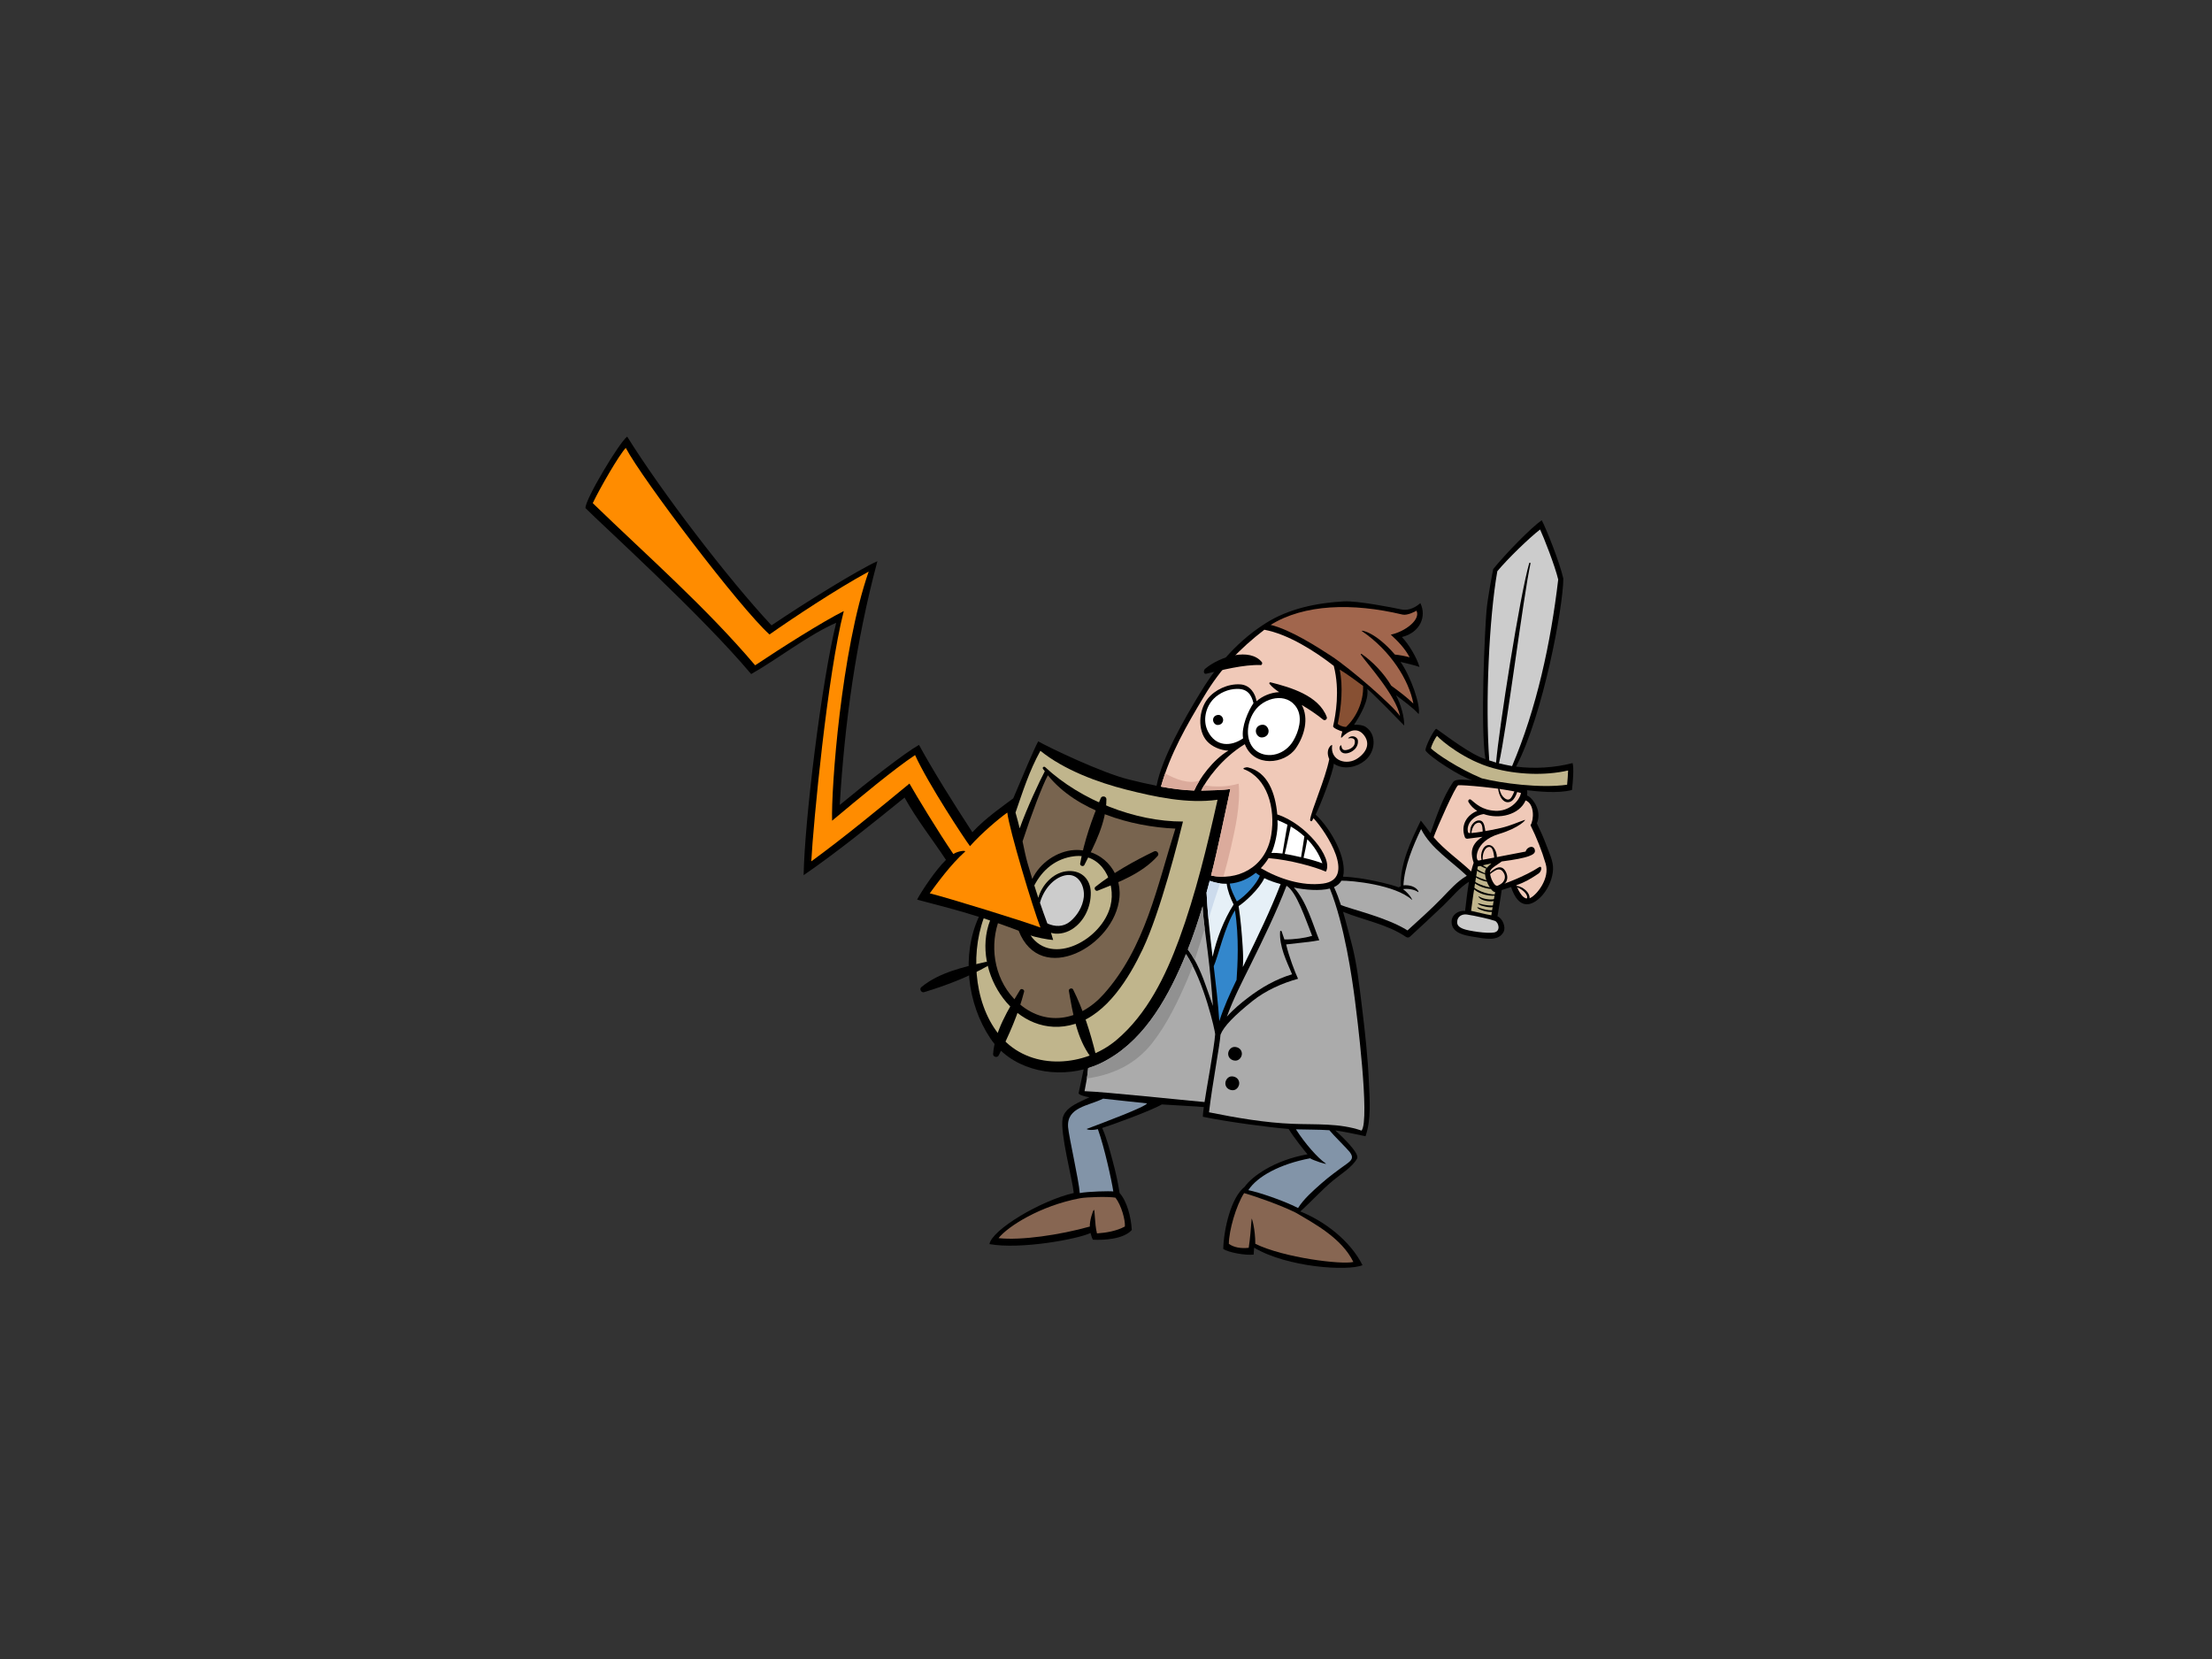 <?xml version="1.0" encoding="utf-8"?>
<!-- Generator: Adobe Illustrator 17.0.0, SVG Export Plug-In . SVG Version: 6.00 Build 0)  -->
<!DOCTYPE svg PUBLIC "-//W3C//DTD SVG 1.1//EN" "http://www.w3.org/Graphics/SVG/1.1/DTD/svg11.dtd">
<svg version="1.1" id="Layer_1" xmlns="http://www.w3.org/2000/svg" xmlns:xlink="http://www.w3.org/1999/xlink" x="0px" y="0px"
	 width="800px" height="600px" viewBox="0 0 800 600" enable-background="new 0 0 800 600" xml:space="preserve">
<rect x="0" y="0" width="800" height="600" fill="#333333" stroke="none"/>
<g>
	<g>
		<g>
			<g>
				<path d="M555.987,297.57c-0.014,0.033-0.043,0.046-0.055,0.072C555.893,297.756,555.893,297.768,555.987,297.57z"/>
				<path d="M568.746,275.977c-6.541,1.699-13.808,2.139-20.432,1.275c9.817-18.707,17.078-58.021,17.083-68.029
					c-1.305-5.802-6.181-18.041-7.804-21.076c-3.793,2.602-13.1,12.133-17.548,17.655c-0.322,1.523-2.015,10.465-2.419,14.937
					c-0.582,6.308-2.312,42.526-0.386,53.802c-5.1-1.493-13.718-8.116-17.736-10.944c-0.593-0.417-4.261,6.751-3.933,7.833
					c1.41,2.278,12.78,9.636,16.931,10.75c-2.218-0.085-6.006-0.734-6.967,0.67c-3.737,5.477-5.966,12.265-8.189,18.488
					c-0.956-1.283-2.527-3.443-3.486-4.584c-3.45,7.111-7.612,15.744-7.215,23.761c-0.289,0.107-0.574,0.245-0.816,0.395
					c-1.917-0.802-12.441-3.623-20.1-3.84c1.608-6.497-4.326-17.269-9.919-22.465c1.57-3.01,6.395-15.344,6.572-18.403
					c0.572,0.379,1.216,0.711,1.966,0.949c3.57,1.119,7.868-0.338,10.297-3.059c2.89-3.218,3.058-8.781-0.833-11.263
					c-0.858-0.541-2.503-0.815-4.099-0.709c2.402-3.664,5.413-8.93,4.788-12.948c2.008,1.598,10.721,10.501,13.346,13.23
					c0.098-2.927-1.213-7.768-2.97-10.978c2.451,1.875,6.134,4.493,8.203,6.84c0.816-3.123-2.884-13.662-6.558-18.882
					c1.621,0.399,5.221,1.205,6.867,1.845c-1.006-3.428-3.83-8.185-6.379-10.827c6.682-1.677,8.997-7.522,6.682-12.262
					c-2.625,2.22-4.943,2.721-7.157,2.22c-2.224-0.51-15.619-3.136-20.451-2.864c-9.74,0.524-20.035,2.601-28.366,7.917
					c-12.035,7.631-19.18,17.784-23.71,25.253c-5.673,9.346-13.83,23.486-15.724,33.531c-3.383-0.68-6.698-1.475-9.853-2.24
					c-9.941-2.408-29.421-11.802-32.95-13.837c-1.505,2.741-5.523,12.326-9.025,20.609c-3.122,2.39-9.937,6.99-14.785,12.265
					c-6.931-10.609-14.292-22.387-19.308-31.591c-4.922,2.763-17.982,12.887-28.657,21.716c1.759-29.747,5.879-59.257,13.612-88.153
					c-6.988,3.125-26.16,14.986-38.292,23.205c-15.82-16.952-39.741-48.237-52.206-68.27c-2.838,2.055-15.498,23.189-15.057,25.879
					c5.068,5.199,41.896,38.536,59.906,60.006c9.393-5.299,20.682-14.163,30.741-18.55c-5.333,21.72-11.411,71.414-11.773,91.283
					c12.001-8.211,25.207-18.936,36.507-28.074c4.362,7.932,10.015,14.99,14.979,22.552c-3.65,3.476-8.795,11.229-10.45,14.359
					c6.965,1.843,15.486,4.013,22.343,6.222c-6.344,13.802-4.228,31.365,4.123,43.905c7.221,10.827,21.513,14.392,33.781,11.267
					c-0.644,2.846-1.175,5.73-1.822,8.579c-0.15,0.656,2.926,1.421,3.915,1.514c-1.142,0.501-2.257,1.057-3.287,1.553
					c-2.615,1.261-5.738,2.958-6.39,6.003c-1.091,5.06,3.56,22.299,4.003,27.063c-11.895,2.721-29.588,13.261-30.492,18.484
					c11.224,2.038,31.979-1.807,36.566-4.024c0.279,1.07,0.507,1.868,0.852,2.432c3.967,0.22,11.063-0.163,14.059-3.515
					c-0.233-4.648-1.785-10.494-4.405-13.366c-0.587-3.832-1.421-7.592-2.437-11.327c-1.077-3.992-2.145-8.365-3.864-12.197
					c3.221-0.97,17.844-6.3,21.572-8.516c5.016,0.347,12.711,0.695,15.196,0.956c-0.098,0.75-0.362,2.441-0.362,3.502
					c9.071,1.892,24.884,3.952,31.025,4.415c1.891,3.115,5.887,8.086,6.819,9.159c-12.068,2.159-20.156,8.056-22.696,11.731
					c-5.09,4-7.583,15.615-7.769,22.485c1.873,1.339,8.218,2.413,10.992,2.059c0-0.342,0.167-2.156,0.173-2.501
					c11.969,7.139,33.835,8.57,39.2,6.335c-4.452-8.923-13.844-15.977-22.495-19.434c4.095-3.664,7.724-7.788,11.988-11.308
					c2.728-2.254,6.783-4.666,8.541-7.831c1.095-1.984-6.342-8.78-7.861-10.177c2.28,0.304,7.798,1.413,10.919,2.113
					c2.115-6.084,1.495-13.207,1.221-19.522c-0.392-9.043-1.376-18.048-2.484-27.022c-0.997-8.071-1.843-16.223-4.001-24.078
					c-0.931-3.374-1.806-6.995-2.862-10.549c7.586,3.095,15.929,4.438,22.791,9.106c0.415,0.278,1.016,0.26,1.385-0.081
					c4.116-3.795,8.212-7.582,12.252-11.449c2.999-2.867,5.577-6.257,9.113-8.449c-0.615,3.515-0.969,7.083-1.405,10.555
					c-2.416-0.292-4.995,1.438-4.881,4.106c0.161,4.087,5.108,4.775,7.481,5.176c4.801,0.819,9.456,1.837,11.312-1.669
					c0.952-1.798-0.433-5.003-2.2-5.644c0.499-3.171,1.104-6.33,1.52-9.512c1.136-0.366,2.27-0.712,3.406-1.091
					c1.094,3.429,3.203,6.943,6.714,6.109c3.836-0.903,8.166-6.643,8.46-12.479c0.15-2.883-1.394-6.018-2.377-8.651
					c-1.011-2.735-2.2-5.399-3.479-8.02c2.173-5.034-2.265-9.844-3.537-10.027c0.078-0.417,0.089-1.754-0.02-1.94
					c3.501,0.365,10.947,1.291,16.256-0.094C568.853,282.904,569.285,277.814,568.746,275.977z"/>
				<path fill="#CCCCCC" d="M541.524,206.598c3.719-4.482,11.522-12.056,15.466-15.094c1.259,2.608,5.374,13.108,6.557,18.09
					c-2.697,22.958-7.795,46.569-16.683,67.466c-0.988-0.155-4.153-0.834-4.745-0.991c2.694-11.467,8.752-60.063,11.409-72.305
					c0.055-0.261-0.377-0.364-0.456-0.108c-3.403,11.621-10.953,59.942-11.998,72.146c-0.83-0.24-1.65-0.502-2.47-0.789
					C537.125,254.323,538.535,223.675,541.524,206.598z"/>
				<path fill="#875033" d="M486.81,262.913c-1.058,0-2.475-0.57-2.998-1.096c1.329-6.149,1.987-13.748,0.696-19.656
					c2.755,1.683,5.951,4.017,8.48,5.926C493.168,253.877,490.445,259.553,486.81,262.913z"/>
				<path fill="#A1664D" d="M507.236,222.27c1.78,0.422,4.84-1.229,5.042-1.411c1.618,3.226-4.087,7.579-9.277,8.675
					c2.622,2.377,5.185,5.076,6.808,8.193c-1.73-0.493-3.486-0.794-5.324-0.995c-7.337-8.511-12.604-8.937-11.97-8.511
					c10.389,7.059,17.043,17.737,18.649,26.232c-2.467-2.395-5.201-4.408-8.003-6.467c-2.685-4.535-6.816-8.798-10.717-11.478
					c-0.173-0.124-0.4,0.072-0.278,0.252c2.018,2.984,12.71,14.664,14.173,22.244c-2.233-3.559-17.965-17.269-25.049-21.871
					c-4.875-3.168-14.57-9.408-21.748-11.136C471.632,218.499,489.086,217.937,507.236,222.27z"/>
				<path fill="#F0C9B8" d="M435.508,251.76c5.967-9.944,12.743-17.076,21.758-24.008c8.513,1.561,18.305,7.729,25.116,13.079
					c2.28,8.934,0.667,17.772-0.237,21.793c-0.155,0.681,2.548,1.73,3.325,1.922c-0.077,0.396-0.921,2.966-0.1,2.087
					c2.409-2.548,5.57-3.636,7.816-0.894c2.247,2.739,1.538,5.86-2.005,8.411c-4.045,2.91-10.203,0.997-9.392-4.604
					c0.085-0.579-2.703,1.273-1.044,5.012c-1.477,7.39-6.559,18.589-6.926,21.979c-0.038,0.355,0.471,0.686,0.703,0.322
					c0.19-0.301,0.355-0.63,0.536-0.939c4.648,5.014,15.621,22.028,3.427,23.638c-7.541,0.996-15.941-1.731-22.492-5.578
					c1.053-1.086,2-2.31,2.812-3.635c7.854,0.656,16.677,3.134,20.728,4.901c2.857-5.097-7.598-17.523-17.592-20.687
					c-0.68-7.81-3.48-15.339-10.561-17.02c-0.803-0.194-2.229,0.37-1.487,0.651c8.338,3.164,11.499,13.949,9.855,23.842
					c-2.024,12.189-12.754,16.576-21.747,14.613c2.462-9.691,4.866-21.623,6.973-31.301c-2.2,0.433-7.83,0.527-10.543,0.581
					c1.748-3.614,7.286-11.638,15.782-16.791c3.259,8.559,14.465,7.276,18.444,1.485c3.125-4.541,4.789-10.758,2.151-15.662
					c2.683,1.6,5.302,3.335,7.722,5.308c0.655,0.533,1.604-0.175,1.31-0.958c-2.881-7.739-13.083-10.729-20.355-12.544
					c-0.289-0.066-0.547,0.309-0.359,0.541c0.982,1.205,2.203,2.168,3.51,3.018c-2.969,0.104-6.032,1.376-8.194,3.282
					c-0.392-2.7-2.298-5.883-5.921-6.096c-4.395-0.265-9.141,1.919-11.764,5.24c-3.259,4.111-3.715,11.462-0.21,15.326
					c1.748,1.927,4.819,3.301,7.724,3.404c-5.533,3.236-10.55,10.154-12.362,14.423c-4.004-0.113-8.055-0.656-12.035-1.402
					C423.207,272.626,429.159,262.323,435.508,251.76z"/>
				<path fill="#DBAB9C" d="M421.385,279.733c-0.546,1.567-1.054,3.15-1.51,4.765c3.98,0.746,8.031,1.288,12.035,1.402
					c0.457-1.063,1.1-2.293,1.916-3.581C429.846,283.647,425.281,281.862,421.385,279.733z"/>
				<path fill="#DBAB9C" d="M442.459,317.071c0.954-3.383,1.86-6.772,2.642-10.199c1.735-7.598,3.543-15.601,2.886-23.447
					c-3.962,1.143-8.462,1.327-12.479,0.562c-0.442,0.724-0.806,1.392-1.076,1.94c2.713-0.055,8.343-0.149,10.543-0.581
					c-2.107,9.678-4.512,21.61-6.973,31.301C439.451,316.964,440.953,317.091,442.459,317.071z"/>
				<path fill="#ABABAB" d="M467.302,352.364c-5.895,1.751-11.27,4.87-16.121,8.6c-2.267,1.739-5.134,4.072-7.469,6.726
					c2.334-6.46,5.533-12.626,8.581-18.788c4.627-9.353,9.233-18.819,13-28.558c3.626,2.218,6.75,11.817,9.266,18.12
					c-2.694,0.795-6.435,1.331-10.044,1.299c-0.346-0.967-0.675-1.935-0.99-2.914c-0.093-0.305-0.55-0.305-0.563,0.044
					C462.642,342.309,465.228,347.444,467.302,352.364z"/>
				<path fill="#E6F0F7" d="M438.547,346.045c-0.922-7.733-1.813-15.459-2.181-23.231c0.393-1.409,0.775-2.833,1.137-4.253
					c2.089,0.769,4.154,1.103,6.145,1.067c0.339,2.608,1.361,5.155,2.507,7.495C442.621,332.616,440.035,339.467,438.547,346.045z"
					/>
				<path fill="#CCDBEC" d="M441.261,319.477c-1.236-0.159-2.485-0.452-3.758-0.917c-0.362,1.42-0.744,2.844-1.137,4.253
					c0.155,3.224,0.41,6.443,0.709,9.654C438.375,328.107,439.783,323.779,441.261,319.477z"/>
				<path fill="#ABABAB" d="M438.669,363.824c-0.694-2.08-1.436-4.112-2.093-6.025c-1.686-4.888-3.793-10.207-6.976-14.419
					c2.018-5.113,3.769-10.336,5.34-15.605c0.289,5.605,1.217,11.249,1.88,16.72C437.609,350.918,438.226,357.366,438.669,363.824z"
					/>
				<path fill="#E6F0F7" d="M449.432,342.402c-0.304-4.858-0.733-9.865-1.473-14.696c2.191-1.383,7.466-6.136,9.294-10.104
					c1.875,0.922,3.893,1.578,5.901,2.149c-3.729,9.649-8.301,19.008-12.827,28.296c-0.275,0.566-0.556,1.137-0.839,1.704
					C449.693,347.343,449.581,344.886,449.432,342.402z"/>
				<path fill="#3387CC" d="M447.315,325.999c-1.012-2.094-2.211-4.248-2.549-6.428c3.467-0.3,6.689-1.713,9.401-3.915
					c0.471,0.39,0.969,0.728,1.478,1.044C454.606,319.466,450.621,323.973,447.315,325.999z"/>
				<path fill="#3387CC" d="M446.635,329.249c1.58,9.782,0.922,20.198,0.591,25.128c-2.364,4.883-4.606,9.808-6.252,14.96
					c-0.441-6.656-1.221-13.274-2.012-19.896C440.492,346.178,442.943,334.994,446.635,329.249z"/>
				<path fill="#FFFFFF" d="M462.014,296.606c1.258,0.48,2.45,1.051,3.628,1.658c-0.493,2.34-1.366,7.94-1.822,10.429
					c-1.351-0.181-2.695-0.274-3.985-0.211C460.89,306.318,462.391,300.681,462.014,296.606z"/>
				<path fill="#FFFFFF" d="M470.542,310.025c-0.135-0.027-3.999-0.91-5.906-1.211c0.649-2.467,2.098-9.6,2.193-9.902
					c1.786,1.033,3.424,2.236,4.917,3.591C471.331,304.954,470.981,307.672,470.542,310.025z"/>
				<path fill="#FFFFFF" d="M472.804,303.533c2.376,2.421,4.265,5.306,5.458,8.687c-2.228-0.802-4.503-1.446-6.812-1.984
					C471.893,308.312,472.398,305.835,472.804,303.533z"/>
				<path fill="#FF8C00" d="M336.252,323.085c2.572-3.506,7.575-10.432,12.72-15.035c0.666-0.593-2.396-0.362-4.18,0.819
					c-5.351-7.807-13.486-21.245-15.872-25.479c-10.916,9.008-24.071,19.81-35.51,28.136c0.718-13.498,5.878-67.892,11.761-90.526
					c-7.733,3.865-22.822,13.432-32.065,19.616c-17.918-21.12-38.86-39.399-58.727-58.644c2.452-5.19,9.458-17.392,11.942-19.978
					c5.984,11.333,41.122,57.67,51.972,67.471c8.662-6.077,24.026-16.279,35.874-22.742c-9.952,28.608-13.597,78.509-13.228,90.097
					c10.119-8.459,22.271-18.582,30.004-23.737c4.783,10.49,17.977,30.464,19.87,32.945c4.055-4.604,10.428-9.979,13.49-12.15
					c0.695,6.141,9.248,34.528,11.993,41.588C370.428,333.221,342.792,324.695,336.252,323.085z"/>
				<path fill="#C0B58C" d="M380.892,339.969c-0.138-0.558-0.559-1.954-0.787-2.619c1.906,0.665,4.979,0.385,7.606-1.282
					c4.396-2.789,6.857-8.078,6.782-13.246c-0.079-5.275-3.901-8.408-8.986-7.701c-4.717,0.638-8.732,4.974-9.989,9.601
					c-0.494-1.488-0.974-2.986-1.445-4.494c2.937-5.643,7.713-9.746,14.467-10.563c9.958-1.211,15.193,9.477,13.084,17.931
					c-3.07,12.304-21.201,21.994-28.909,10.705C374.287,338.925,378.799,339.827,380.892,339.969z"/>
				<path fill="#CCCCCC" d="M376.119,326.485c1.198-4.426,4.629-8.913,9.043-9.893c4.866-1.076,7.231,3.883,6.806,7.846
					c-0.372,3.422-2.358,6.718-4.997,8.875c-2.479,2.025-5.495,1.889-8.179,0.664C377.859,331.496,376.968,328.996,376.119,326.485z
					"/>
				<path fill="#78644F" d="M404.87,324.517c0.857-9.726-6.786-17.664-16.361-17.088c-6.274,0.389-12.483,4.722-15.173,10.466
					c-0.578-1.896-1.151-3.804-1.705-5.721c-0.695-2.417-1.232-5.117-1.81-7.876c3.165-9.697,7.155-20.196,9.153-23.906
					c10.382,12.885,30.081,18.6,46.115,19.288c-6.6,20.829-10.879,43.054-25.921,59.866c-8.726,9.767-21.353,12.001-31.236,2.855
					c-7.803-7.211-10.132-18.696-7.014-28.523c2.514,0.871,5.007,1.782,7.486,2.725C376.32,356.925,403.305,342.222,404.87,324.517z
					"/>
				<path fill="#C0B58C" d="M362.957,376.033c-10.366-10.781-12.254-29.888-7.197-43.904c0.778,0.253,1.543,0.525,2.317,0.781
					c-7.202,18.712,9.658,43.912,30.665,37.421c11.69-3.596,19.638-16.726,24.533-27.043c6.493-13.692,13.168-40.419,14.561-46.167
					c-17.313,0.039-36.841-7.63-49.81-19.651c-0.48-0.448-1.18,0.09-0.791,0.645c0.19,0.287,0.419,0.55,0.634,0.829
					c-1.748,3.226-6.531,13.436-9.085,20.642c-0.304-1.225-1.134-4.542-1.51-5.709c2.72-7.831,4.937-14.97,8.996-22.34
					c8.53,6.888,20.662,11.405,31.011,14.033c10.353,2.624,22.235,5.203,33.066,3.668c-3.798,16.952-7.909,34.08-13.88,50.393
					c-4.913,13.382-11.606,27.166-22.696,36.514C392.383,385.741,373.756,387.261,362.957,376.033z"/>
				<path fill="#876652" d="M403.425,433.159c2.181,2.847,3.583,8.13,3.406,10.424c-2.963,1.618-6.762,2.279-10.092,2.495
					c-0.907-3.624-0.715-8.803-1.135-8.502c-0.415,0.302-1.59,4.186-1.445,6.021c-10.913,3.052-24.859,5.093-33.021,4.188
					c3.413-4.287,15.075-11.685,29.362-14.404C393.101,432.887,401.154,432.702,403.425,433.159z"/>
				<path fill="#8294A8" d="M393.11,408.261c-0.402,0.151,1.244,0.748,3.952,0.113c2.391,6.643,4.993,18.626,5.58,22.527
					c-1.229-0.172-9.076-0.018-12.134,0.587c-0.294-4.511-3.947-20.37-4.217-23.844c-0.57-7.257,7.462-7.69,12.668-10.306
					c5.156,0.596,14.05,1.498,15.835,1.705C414.766,400.165,398.326,406.291,393.11,408.261z"/>
				<path fill="#ABABAB" d="M435.639,398.569c-6.703-0.557-35.91-3.692-43.395-3.932c0.55-2.772,1.067-5.535,1.299-8.347
					c1.552-0.48,3.068-1.044,4.512-1.744c14.776-7.12,23.438-22.09,29.683-36.605c0.41-0.958,0.788-1.923,1.184-2.892
					c6.637,10.05,10.529,27.849,10.563,28.981C439.191,378.596,436.18,394.645,435.639,398.569z"/>
				<path fill="#919191" d="M435.705,335.841c-0.337-2.673-0.625-5.383-0.766-8.065c-1.57,5.269-3.322,10.492-5.34,15.605
					c0.907,1.206,1.733,2.503,2.477,3.854C433.35,343.465,434.473,339.634,435.705,335.841z"/>
				<path fill="#919191" d="M416.853,377.059c5.296-6.782,9.249-15.087,12.638-22.965c0.68-1.585,1.282-3.189,1.859-4.812
					c-0.763-1.506-1.57-2.937-2.428-4.233c-0.396,0.969-0.774,1.933-1.184,2.892c-6.246,14.515-14.908,29.485-29.683,36.605
					c-1.445,0.7-2.96,1.265-4.512,1.744c-0.11,1.255-0.269,2.501-0.46,3.746C402.154,388.759,410.543,385.153,416.853,377.059z"/>
				<path fill="#876652" d="M489.458,456.408c-4.302,1.025-25.087-1.511-35.462-6.568c0.013-5.305-1.272-9.593-1.321-9.053
					c-0.274,3.394-0.529,7.055-1.059,10.499c-2.874,0.308-5.368-0.141-7.19-1.431c0.032-4.788,2.623-13.893,5.523-18.35
					c4.424,1.244,13.435,4.456,18.619,7.043C475.441,442.571,485.295,447.84,489.458,456.408z"/>
				<path fill="#8294A8" d="M488.171,416.677c1.486,1.984,0.764,2.887-1.114,4.25c-3.235,2.33-6.324,4.555-9.333,7.217
					c-2.815,2.502-6.199,5.438-8.258,8.744c-5.716-2.889-14.278-5.686-17.993-6.456c3.258-5.004,11.475-9.468,22.36-11.524
					c0.75,0.656,6.619,2.558,5.622,1.872c-2.994-2.073-7.495-7.235-10.769-12.342c4.023,0.13,8.083,0.052,12.096,0.322
					C482.162,410.484,487.35,415.574,488.171,416.677z"/>
				<path fill="#ABABAB" d="M490.03,361.708c0.554,4.239,5.529,43.361,2.392,47.189c-7.942-2.761-16.542-2.119-24.82-2.447
					c-10.04-0.383-20.497-2.179-30.35-4.176c1.179-10.047,3.869-23.992,4.162-28.075c1.169-2.995,4.992-6.915,11.653-12.239
					c4.597-3.675,10.698-6.434,16.39-7.966c-1.157-2.507-3.304-8.044-4.302-12.429c3.625-0.422,9.76-1.018,11.978-1.506
					c-2.349-5.837-4.661-14.215-9.182-19.076c3.966,0.867,9.453,1.306,13.006,0.373C486.328,334.71,489.009,353.88,490.03,361.708z"
					/>
				<path fill="#ABABAB" d="M521.434,324.842c-3.952,4.083-8.204,7.821-12.389,11.661c-7.309-4.645-20.095-7.578-24.067-9.177
					c-0.737-2.245-1.554-4.442-2.522-6.489c1.264-0.57,2.135-1.365,2.694-2.325c3.52-0.076,19.406,1.391,25.52,6.937
					c0.248,0.223-0.569-1.844-3.248-3.887c1.627-0.248,4.022,0.042,5.416,1.031c0.709,0.501-0.443-2.755-5.267-2.42
					c0.349-6.772,3.432-14.201,6.389-20.34c3.479,6.98,10.984,11.599,16.535,16.897C526.97,318.785,524.263,321.918,521.434,324.842
					z"/>
				<path fill="#F0C9B8" d="M518.488,302.784c1.196-3.351,7.938-18.595,8.896-18.79c0.956-0.193,15.686,0.911,22.701,2.803
					c-0.676,3.16-4.41,6.692-9.28,6.443c-4.877-0.246-7.118-2.657-8.792-4.003c-0.578-0.471-1.255,0.233-0.91,0.837
					c0.766,1.329,1.861,2.391,3.147,3.207c-3.687,1.438-6.111,5.068-4.456,9.514c0.128,0.366,0.54,0.583,0.904,0.539
					c1.818-0.241,3.64-0.449,5.463-0.685c-5.08,3.09-3.939,7.081-3.19,9.381c-0.343,1.023-0.652,2.065-0.906,3.124
					C527.665,310.986,522.404,307.417,518.488,302.784z"/>
				<path fill="#C0B58C" d="M540.74,322.616c-0.485,2.797-0.955,5.597-1.385,8.404c-2.465-0.402-4.866-1.084-7.317-1.602
					c0.666-5.373,2.214-15.106,2.42-16.039c1.025-0.239,3.291-0.781,4.93-1.12c-0.418,0.426-1.758,1.469-2.12,2.347
					C536.313,316.97,539.118,322.708,540.74,322.616z"/>
				<path fill="#CCCCCC" d="M540.336,337.249c-2.559,0.451-9.183-0.572-11.035-1.274c-1.861-0.703-2.303-1.514-2.303-2.473
					c0.011-2.053,1.753-3.004,3.51-2.757c2.746,0.383,8.782,1.773,10.138,2.295C542.018,333.575,542.884,336.802,540.336,337.249z"
					/>
				<path fill="#F0C9B8" d="M553.53,298.449c2.216,4.512,4.092,9.168,5.502,13.995c1.528,5.258-3.138,11.096-5.557,12.304
					c-2.426,1.211-4.138-2.257-5.095-4.579c3.269-1.152,5.137-2.3,8.022-4.218c1.288-0.85,1.409-3.143,0.132-2.276
					c-4.676,3.132-13.649,6.548-15.057,6.679c-1.398,0.121-3.056-4.342-2.482-5.49c0.578-1.146,3.398-2.653,4.115-3.308
					c9.853-1.282,12.102-2.449,12.021-3.838c-0.126-2.163-2.74-1.725-3.377,0.258c-0.766,0.19-15.662,2.97-16.955,3.241
					c-1.286,0.271-1.799-6.875,7.379-9.616c7.323-2.194,9.999-5.318,9.262-5.072c-2.559,0.854-4.853,2.005-8.553,2.904
					c-3.701,0.888-11.654,2.287-11.877,1.715c-0.821-2.057,0.718-5.926,5.58-6.735c5.56,1.994,12.911,0.308,15.164-4.927
					C555.003,290.689,554.808,296.498,553.53,298.449z"/>
				<path fill="#C0B58C" d="M566.768,283.807c-9.821,1.376-23.79-0.57-30.839-2.305c-8.771-3.688-16.357-8.883-18.412-10.829
					c0.22-1.19,1.492-3.755,2.216-4.532c1.472,1.709,10.025,8.866,20.313,11.673c8.432,2.31,18.575,2.797,27.082,0.844
					C567.063,280.381,566.937,282.095,566.768,283.807z"/>
				<path fill="#FFFFFF" d="M449.581,267.034c-4.316,3.003-9.848,3.146-12.722-2.525c-1.98-3.897-0.844-8.824,2.108-11.815
					c2.139-2.16,5.29-3.484,8.311-3.55c3.846-0.094,5.309,2.051,6.059,5.156C451.501,256.996,448.844,262.858,449.581,267.034z"/>
				<path fill="#FFFFFF" d="M453.623,257.309c3.346-5.056,11.779-7.177,15.376-1.276c2.186,3.588,0.694,8.563-1.248,11.859
					c-2.99,5.068-9.115,6.58-13.14,3.849C450.587,269.003,450.257,262.388,453.623,257.309z"/>
			</g>
			<path d="M405.071,432.41L405.071,432.41C405.095,432.462,405.095,432.456,405.071,432.41z"/>
		</g>
		<path d="M446.48,378.637c-1.361,0-2.385,1.382-2.294,2.655c0.114,1.43,1.311,2.295,2.662,2.295c1.351,0,2.387-1.391,2.289-2.661
			C449.031,379.5,447.833,378.637,446.48,378.637z"/>
		<path d="M445.465,389.285c-1.379,0-2.397,1.445-2.288,2.72c0.121,1.451,1.352,2.287,2.708,2.287c1.379,0,2.4-1.449,2.288-2.72
			C448.051,390.118,446.83,389.285,445.465,389.285z"/>
		<path d="M456.358,239.463c-4.302-5.279-15.065-2.168-20.504,2.412c-0.671,0.57-0.626,2.034,0.373,1.797
			c5.491-1.271,13.568-3.398,19.767-3.146C456.409,240.54,456.653,239.83,456.358,239.463z"/>
		<path d="M440.71,258.557c-0.993,0-1.892,0.596-1.986,1.652c-0.083,0.919,0.656,1.987,1.659,1.987c0.983,0,1.878-0.596,1.981-1.657
			C442.45,259.621,441.709,258.557,440.71,258.557z"/>
		<path d="M456.705,262.107c-1.252,0-2.388,0.758-2.5,2.094c-0.107,1.164,0.823,2.51,2.084,2.51c1.258,0,2.396-0.755,2.509-2.094
			C458.905,263.451,457.977,262.107,456.705,262.107z"/>
		<path d="M491.089,267.698c-0.093-0.585-0.881-1.442-1.947-1.403c-1.188,0.036-1.749,0.825-1.493,0.761
			c0.746-0.176,2.168-0.275,2.33,0.829c0.406,2.682-2.838,3.55-3.769,3.396c-0.938-0.152-1.053-1.309-1.138-1.76
			c-0.029-0.145-1.28,0.75-0.116,2.246c1.003,1.299,3.415,0.698,4.903-0.701C490.738,270.24,491.28,268.957,491.089,267.698z"/>
		<path d="M356.604,347.875c-7.981,1.84-16.958,3.786-23.399,9.143c-0.831,0.694,0.008,2.125,1.01,1.816
			c7.818-2.386,15.863-5.415,22.951-9.458C357.879,348.972,357.409,347.691,356.604,347.875z"/>
		<path d="M368.915,358.033c-4.237,7.009-9.105,14.806-9.747,23.159c-0.075,1.073,1.529,1.473,2.007,0.535
			c3.739-7.266,7.169-15.147,9.207-23.056C370.588,357.886,369.338,357.326,368.915,358.033z"/>
		<path d="M386.57,358.349c1.403,8.068,2.857,17.143,7.86,23.865c0.642,0.868,2.116,0.113,1.859-0.915
			c-1.953-7.93-4.531-16.129-8.189-23.438C387.745,357.139,386.431,357.54,386.57,358.349z"/>
		<path d="M396.946,322.136c7.612-3.027,16.198-6.307,21.745-12.586c0.712-0.811-0.331-2.094-1.277-1.64
			c-7.37,3.545-14.86,7.756-21.256,12.827C395.519,321.239,396.182,322.447,396.946,322.136z"/>
		<path d="M392.169,312.854c3.705-7.306,7.971-15.446,7.979-23.825c0-1.081-1.636-1.351-2.041-0.389
			c-3.185,7.542-6.017,15.648-7.452,23.691C390.508,313.124,391.795,313.587,392.169,312.854z"/>
		<path d="M548.959,284.173c-1.138,1.233-1.451,2.871-2.374,4.248c-0.926,1.379-2.185,0.653-3.076-0.381
			c-0.894-1.065-1.23-2.51-1.346-3.867c-0.014-0.167-0.271-0.203-0.299-0.025c-0.349,2.138,1.199,6.712,4.107,5.9
			c2.074-0.57,2.892-3.961,3.366-5.713C549.401,284.107,549.093,284.042,548.959,284.173z"/>
		<path d="M536.905,298.934c-0.159-0.858-0.565-1.96-1.529-2.168c-1.109-0.253-2.211,0.429-2.853,1.29
			c-0.815,1.106-0.915,2.39-0.767,3.691c0.038,0.244,0.373,0.203,0.373-0.026c0.011-1.115,0.408-2.467,1.092-3.338
			c0.523-0.673,1.81-1.289,2.439-0.467c0.466,0.613,0.492,1.57,0.557,2.293c0.038,0.52-0.139,1.511,0.378,1.832
			c0.083,0.05,0.19,0.073,0.281-0.008C537.52,301.501,537.045,299.639,536.905,298.934z"/>
		<path d="M538.059,305.657c-2.19,0.378-2.967,4.379-1.948,5.977c0.093,0.147,0.341,0.036,0.275-0.132
			c-0.475-1.451,0.103-4.425,1.641-5.074c2.12-0.893,2.242,3.089,2.446,4.2c0.08,0.489,0.802,0.498,0.872-0.008
			C541.607,308.759,540.434,305.249,538.059,305.657z"/>
		<path d="M544.6,315.308c-1.688-3.278-4.624-0.918-6.404,0.911c-0.14,0.149,0.08,0.386,0.229,0.265
			c0.735-0.588,1.486-1.142,2.3-1.613c1.492-0.876,2.522-0.387,3.254,1.095c0.528,1.082,0.299,2.168-0.424,3.073
			c-0.629,0.788-1.632,1.069-2.345,1.747c-0.159,0.151-0.098,0.507,0.174,0.493c1.313-0.056,2.524-1.138,3.22-2.186
			C545.394,317.902,545.206,316.505,544.6,315.308z"/>
		<path d="M552.404,322.649c-1.06-1.334-2.911-2.388-4.634-2.305c-0.181,0.009-0.217,0.299-0.02,0.325
			c1.264,0.163,2.454,0.928,3.388,1.759c0.477,0.442,0.872,0.965,1.106,1.568c0.308,0.819-0.28,1.292-0.699,1.875
			c-0.285,0.395,0.186,0.96,0.621,0.721C553.731,325.751,553.324,323.798,552.404,322.649z"/>
		<path d="M541.448,328.916c-0.906,0.287-1.901,0.334-3.005,0.241c-1.095-0.094-2.803-0.572-3.817-0.979
			c-0.733-0.295-0.244,0.438,0.634,0.778c1.924,0.747,3.911,1.228,5.769,0.538C541.208,329.436,541.625,328.862,541.448,328.916z"/>
		<path d="M541.545,327.235c-1.881,0.561-4.866,0.113-6.973-0.572c-0.254-0.087,0.178,0.559,1.272,0.88
			c1.932,0.557,4.061,0.978,5.878,0.022C541.92,327.466,541.746,327.165,541.545,327.235z"/>
		<path d="M541.761,324.667c-1.422,1.07-4.922,0.69-6.703-0.351c-0.823-0.49-0.149,0.545,0.881,1.027
			c1.381,0.627,4.358,1.173,6.019-0.241C542.12,324.969,541.984,324.5,541.761,324.667z"/>
		<path d="M541.799,323.385c-1.945,0.489-7.166-0.601-9.682-3.257c-0.117-0.121-0.336,0.04-0.251,0.16
			c2.467,3.537,7.853,4.103,9.961,3.432C541.978,323.665,541.978,323.341,541.799,323.385z"/>
		<path d="M539.854,321.14c-2.977-0.45-6.323-1.798-7.076-2.842c-0.099-0.138-0.335-0.048-0.283,0.132
			c0.432,1.316,4.184,3.096,7.261,3.096C540.489,321.526,540.541,321.239,539.854,321.14z"/>
		<path d="M538.432,318.614c-1.261-0.317-4.245-1.383-5.224-2.116c-0.161-0.124-0.354,0.086-0.21,0.226
			c0.764,0.776,3.189,2.115,5.376,2.184C538.502,318.908,538.551,318.643,538.432,318.614z"/>
		<path d="M537.305,315.966c-1.194-0.606-2.475-1.06-3.507-1.939c-0.129-0.109-0.33,0.047-0.232,0.194
			c0.871,1.197,2.278,1.588,3.635,2.004C537.362,316.275,537.446,316.034,537.305,315.966z"/>
		<path d="M537.725,313.82c-1.115-0.689-2.232-1.275-3.364-1.905c-0.173-0.081-0.327,0.16-0.188,0.282
			c0.508,0.422,0.98,0.836,1.565,1.159c0.575,0.308,1.181,0.555,1.782,0.808C537.725,314.261,537.926,313.943,537.725,313.82z"/>
	</g>
</g>
</svg>

